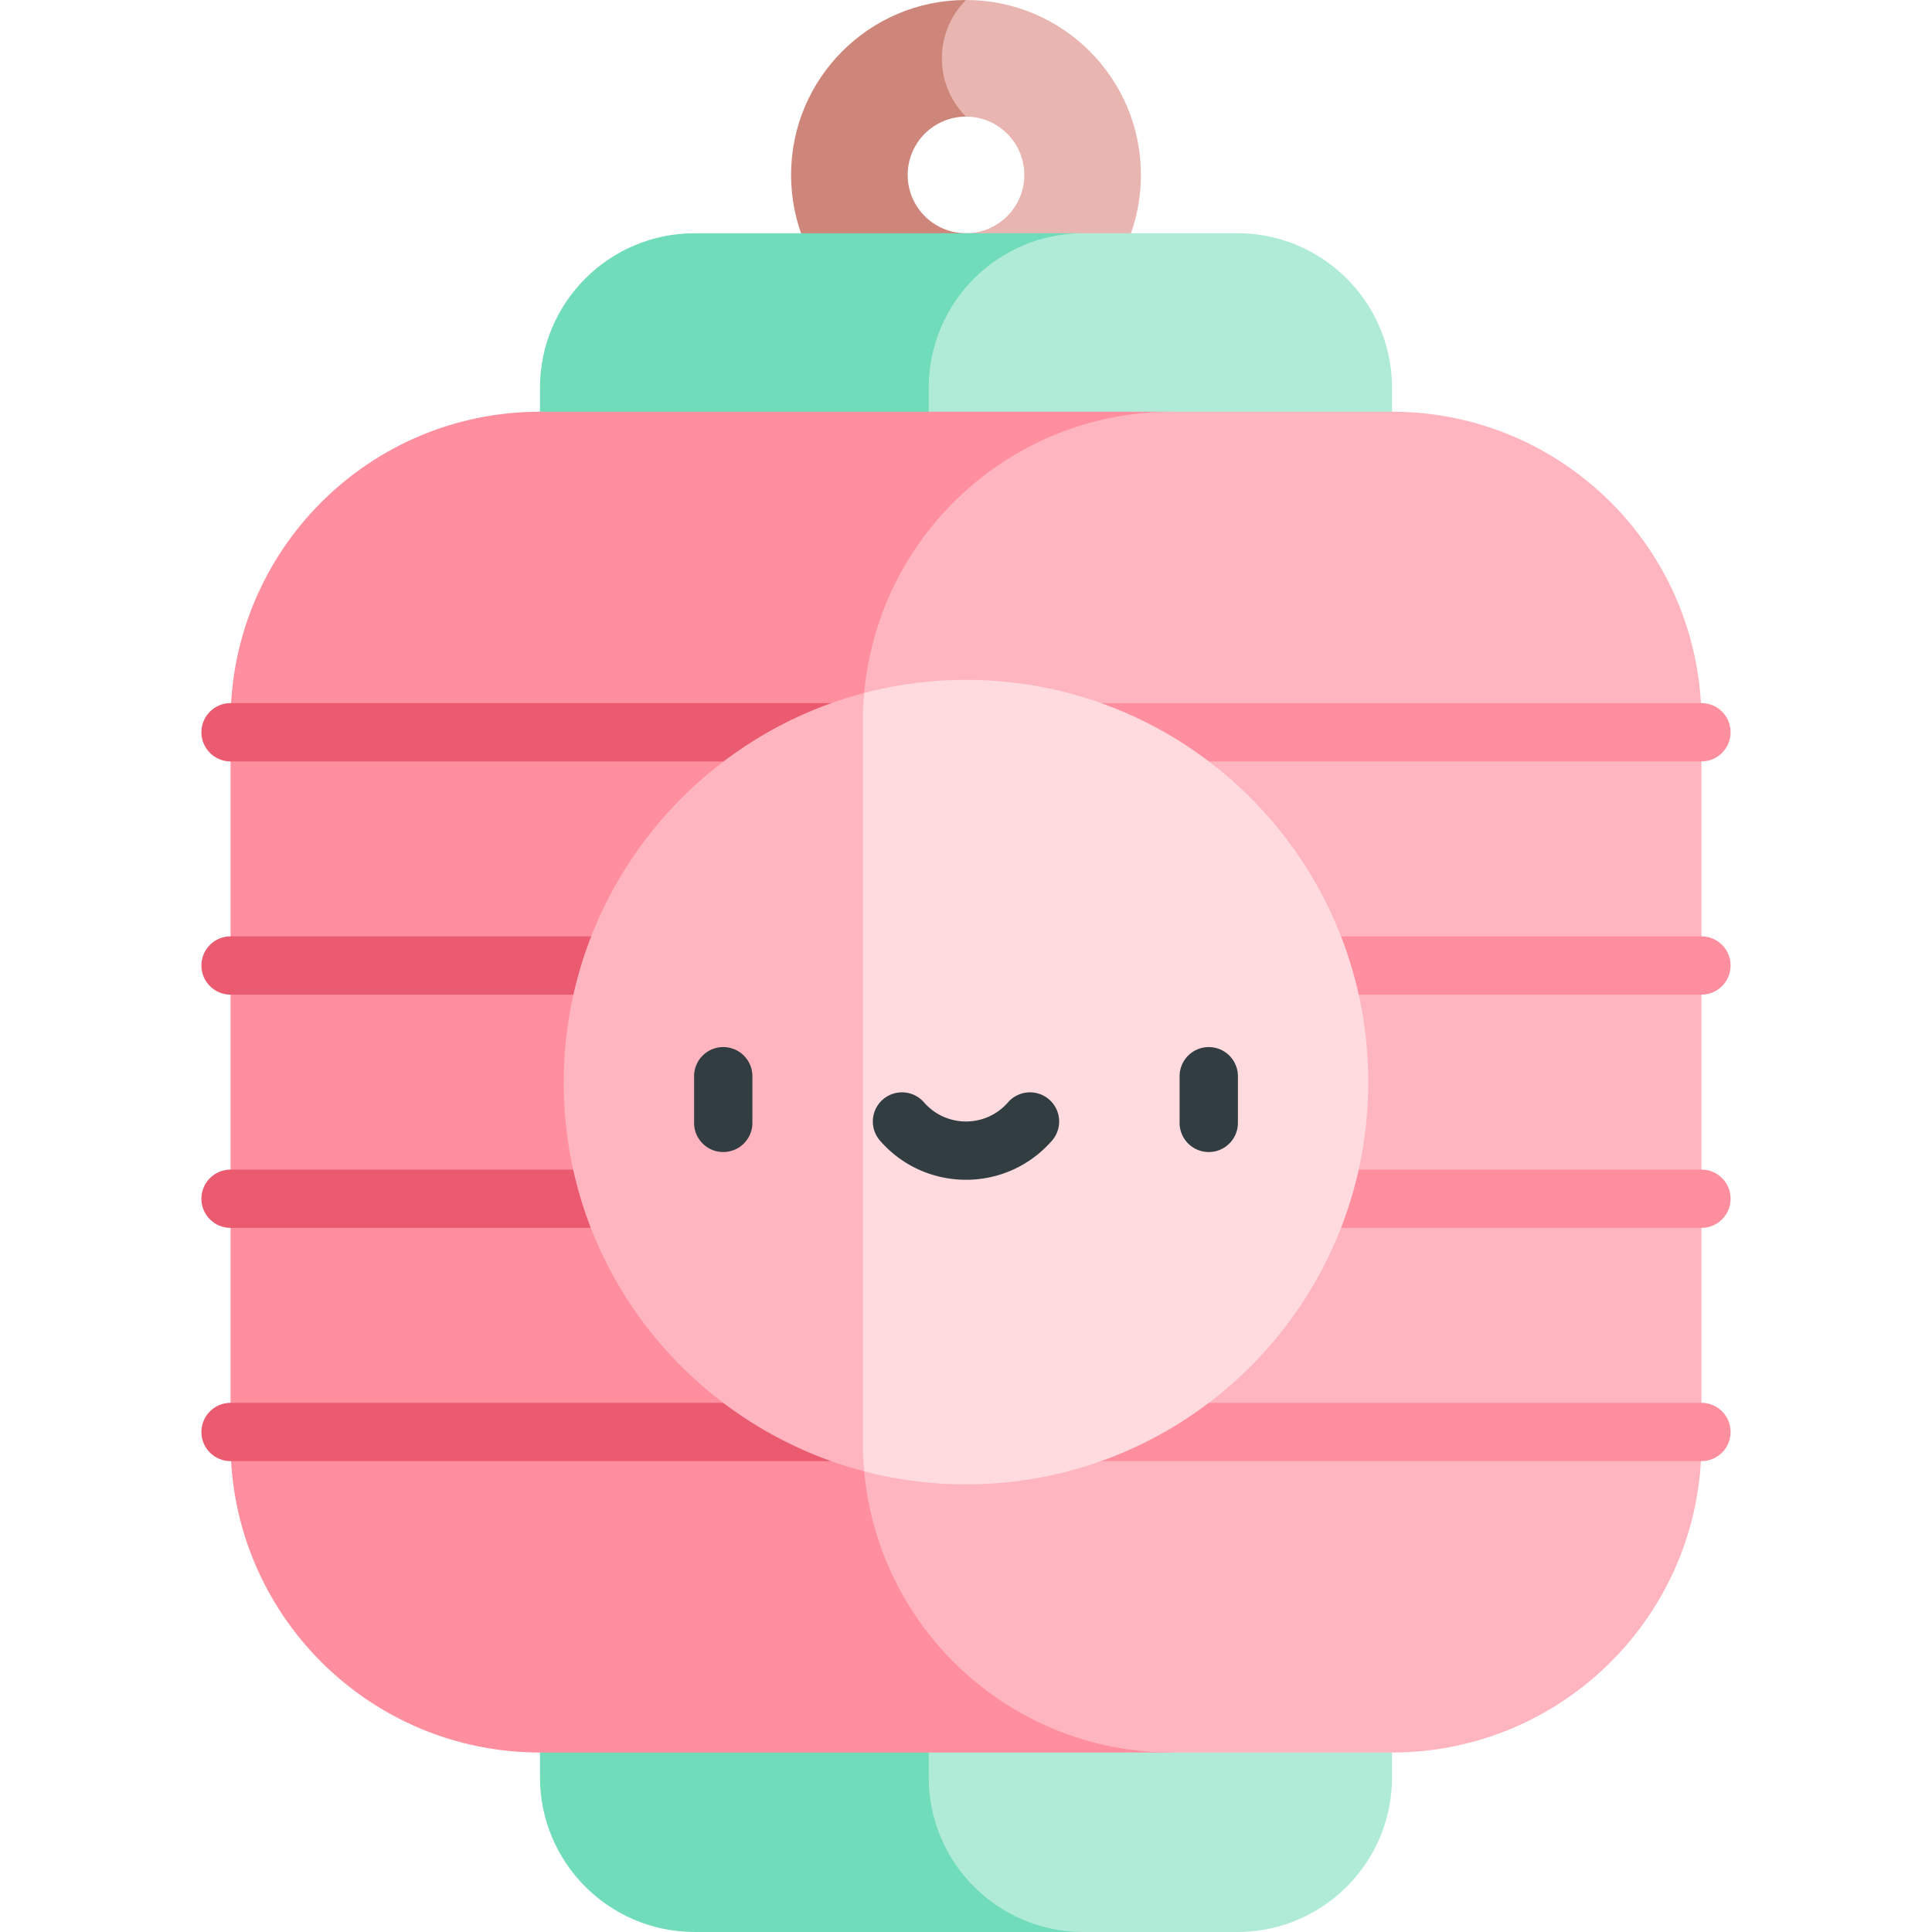 <?xml version="1.0" standalone="no"?><!DOCTYPE svg PUBLIC "-//W3C//DTD SVG 1.1//EN" "http://www.w3.org/Graphics/SVG/1.1/DTD/svg11.dtd"><svg t="1624436320158" class="icon" viewBox="0 0 1024 1024" version="1.1" xmlns="http://www.w3.org/2000/svg" p-id="16422" xmlns:xlink="http://www.w3.org/1999/xlink" width="200" height="200"><defs><style type="text/css"></style></defs><path d="M512 0l-41.207 31.96L512 61.811c17.068 0 30.905 13.837 30.905 30.905s-13.837 30.905-30.905 30.905l-41.207 28.606L512 185.433c51.206 0 92.716-41.51 92.716-92.716s-41.51-92.716-92.716-92.716z" fill="#E8B5B1" p-id="16423"></path><path d="M512 123.622c-17.068 0-30.905-13.837-30.905-30.905s13.837-30.905 30.905-30.905c-17.068-17.068-17.068-44.743 0-61.811-51.206 0-92.716 41.51-92.716 92.716s41.51 92.716 92.716 92.716c-17.068-17.068-17.068-44.743 0-61.811z" fill="#CE857A" p-id="16424"></path><path d="M451.024 867.058v74.944l56.058 56.058A88.567 88.567 0 0 0 569.707 1024h86.103c45.287 0 81.998-36.712 81.998-81.998v-74.944z" fill="#B0EBD8" p-id="16425"></path><path d="M492.231 942.002v-74.944h-206.036v74.944c0 45.285 36.712 81.998 81.998 81.998h206.036c-45.287 0-81.998-36.712-81.998-81.998z" fill="#70DCBA" p-id="16426"></path><path d="M451.024 280.564V205.618l56.058-56.058A88.569 88.569 0 0 1 569.705 123.622h86.103c45.287 0 81.998 36.712 81.998 81.998v74.944z" fill="#B0EBD8" p-id="16427"></path><path d="M492.231 205.618v74.944h-206.036V205.618c0-45.285 36.712-81.998 81.998-81.998h206.036c-45.287 0.002-81.998 36.714-81.998 81.998z" fill="#70DCBA" p-id="16428"></path><path d="M286.195 218.223c-90.571 0-163.995 73.423-163.995 163.995V764.874c0 90.571 73.423 163.995 163.995 163.995h335.136V218.223z" fill="#FF8E9E" p-id="16429"></path><path d="M737.807 218.223h-116.476c-85.536 0-155.743 65.497-163.288 149.069a165.509 165.509 0 0 0-0.707 14.927v382.655c0 5.04 0.264 10.017 0.709 14.94 7.551 83.566 77.756 149.055 163.288 149.055h116.476c90.571 0 163.995-73.423 163.995-163.995V382.218c-0.002-90.571-73.425-163.995-163.997-163.995z" fill="#FFB5C0" p-id="16430"></path><path d="M901.802 743.525H451.024c-8.534 0-15.453 6.917-15.453 15.453s6.919 15.453 15.453 15.453h450.778c8.534 0 15.453-6.917 15.453-15.453s-6.919-15.453-15.453-15.453zM901.802 619.903H451.024c-8.534 0-15.453 6.917-15.453 15.453s6.919 15.453 15.453 15.453h450.778c8.534 0 15.453-6.917 15.453-15.453s-6.919-15.453-15.453-15.453zM901.802 496.281H451.024c-8.534 0-15.453 6.917-15.453 15.453s6.919 15.453 15.453 15.453h450.778c8.534 0 15.453-6.917 15.453-15.453s-6.919-15.453-15.453-15.453zM451.024 403.565h450.778c8.534 0 15.453-6.917 15.453-15.453s-6.919-15.453-15.453-15.453H451.024c-8.534 0-15.453 6.917-15.453 15.453s6.919 15.453 15.453 15.453z" fill="#FF8E9E" p-id="16431"></path><path d="M451.024 743.525H122.198c-8.534 0-15.453 6.917-15.453 15.453s6.919 15.453 15.453 15.453h328.826c8.534 0 15.453-6.917 15.453-15.453s-6.919-15.453-15.453-15.453zM451.024 619.903H122.198c-8.534 0-15.453 6.917-15.453 15.453s6.919 15.453 15.453 15.453h328.826c8.534 0 15.453-6.917 15.453-15.453s-6.919-15.453-15.453-15.453zM451.024 496.281H122.198c-8.534 0-15.453 6.917-15.453 15.453s6.919 15.453 15.453 15.453h328.826c8.534 0 15.453-6.917 15.453-15.453s-6.919-15.453-15.453-15.453zM122.198 403.565h328.826c8.534 0 15.453-6.917 15.453-15.453s-6.919-15.453-15.453-15.453H122.198c-8.534 0-15.453 6.917-15.453 15.453s6.919 15.453 15.453 15.453z" fill="#EA5B70" p-id="16432"></path><path d="M512 360.351c-18.63 0-36.712 2.417-53.959 6.939l-159.235 206.543 159.237 205.981a213.041 213.041 0 0 0 53.957 6.925c117.744 0 213.194-95.45 213.194-213.194 0-117.741-95.45-213.194-213.194-213.194z" fill="#FFDBE0" p-id="16433"></path><path d="M457.334 761.772V382.218c0-5.036 0.262-10.007 0.707-14.927-91.416 23.974-159.235 107.363-159.235 206.543 0 99.666 68.233 182.188 159.237 205.981a165.779 165.779 0 0 1-0.709-14.94z" fill="#FFB5C0" p-id="16434"></path><path d="M383.335 554.971a15.453 15.453 0 0 0-15.453 15.453v24.724c0 8.536 6.919 15.453 15.453 15.453s15.453-6.917 15.453-15.453v-24.724a15.453 15.453 0 0 0-15.453-15.453zM640.668 554.971a15.453 15.453 0 0 0-15.453 15.453v24.724c0 8.536 6.919 15.453 15.453 15.453s15.453-6.917 15.453-15.453v-24.724a15.453 15.453 0 0 0-15.453-15.453zM556.075 582.763a15.453 15.453 0 0 0-21.803 1.498c-11.794 13.537-32.76 13.528-44.545 0a15.453 15.453 0 0 0-23.301 20.305c24.119 27.673 67.052 27.642 91.144 0a15.453 15.453 0 0 0-1.496-21.803z" fill="#313D40" p-id="16435"></path></svg>